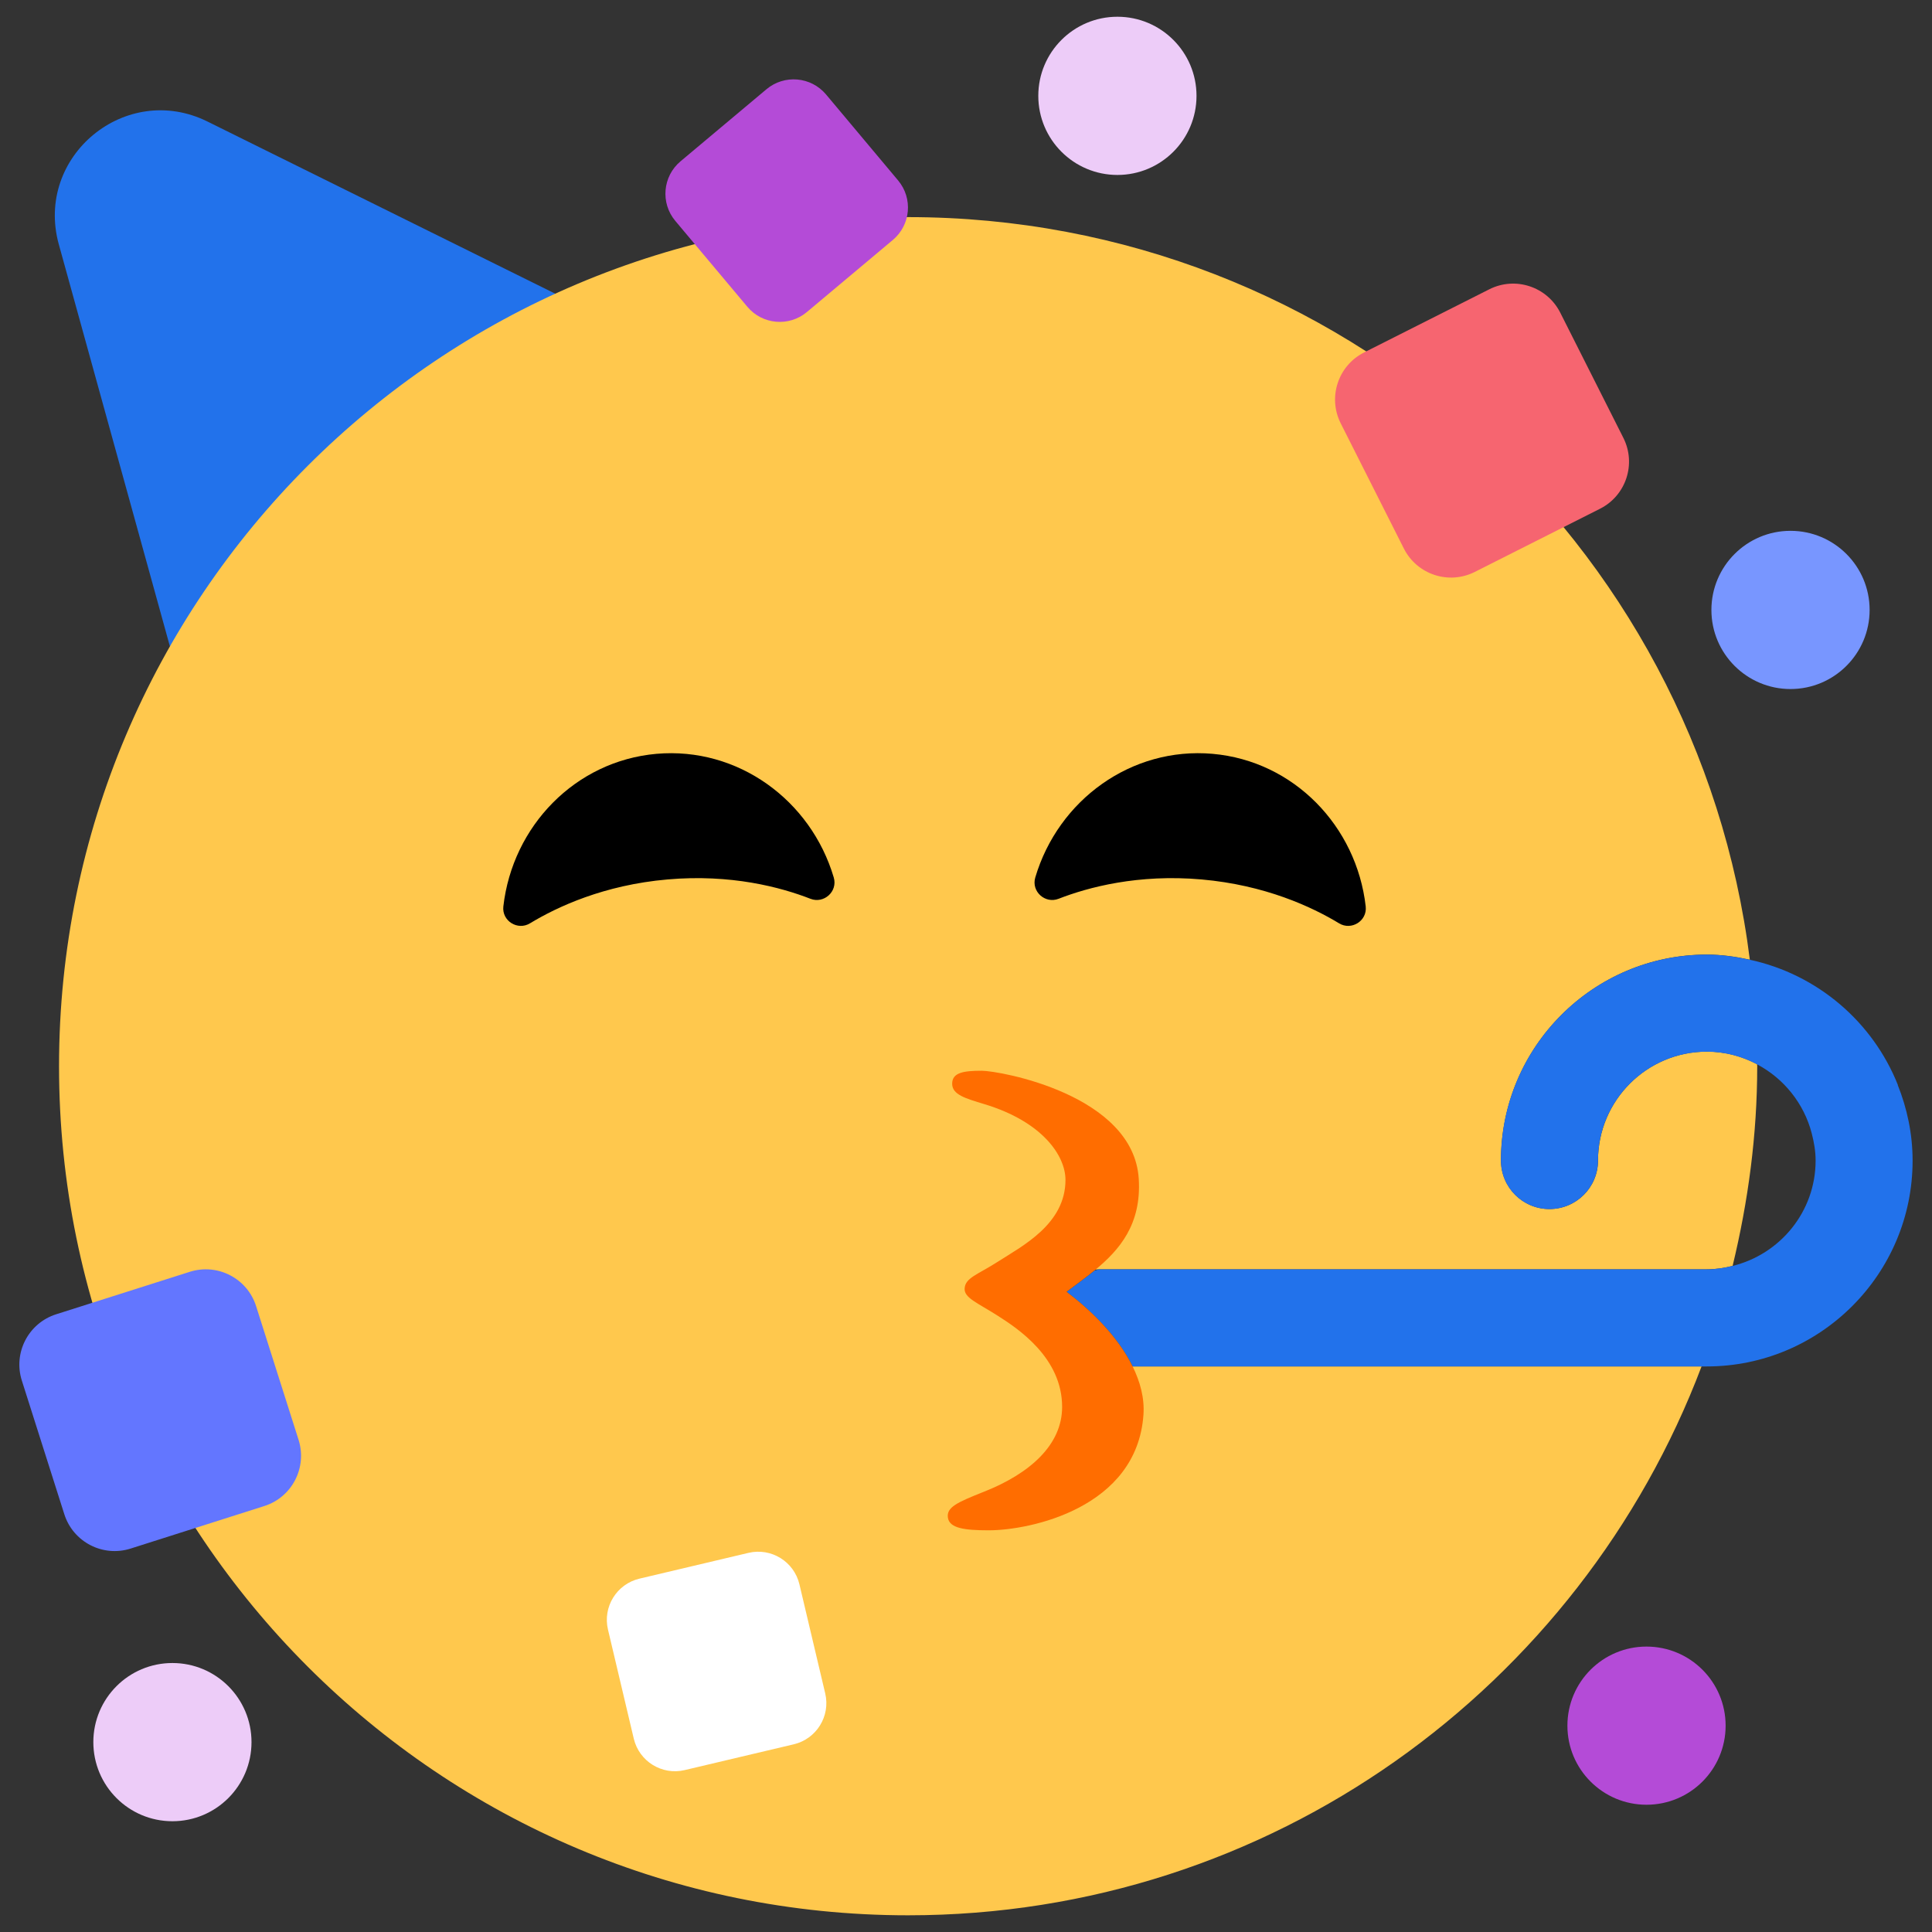 <svg width="45" height="45" viewBox="0 0 45 45" fill="none" xmlns="http://www.w3.org/2000/svg">
<rect x="0" y="0" width="45" height="45" fill="#333333" stroke="none"/>
<g id="Group">
<path id="Vector" d="M1.37 5.692L4.811 18.144L16.41 8.562L4.833 2.831C2.927 1.888 0.803 3.642 1.37 5.693V5.692Z" fill="#2272EB"/>
<path id="Vector_2" d="M31.249 31.826H25.62C24.995 31.826 24.489 31.32 24.489 30.695C24.489 30.07 24.995 29.565 25.62 29.565H39.755C39.964 29.565 40.162 29.533 40.356 29.485C40.717 27.991 40.929 26.438 40.929 24.834C40.929 24.818 40.926 24.804 40.926 24.788C40.576 24.603 40.179 24.494 39.755 24.494C38.358 24.494 37.221 25.631 37.221 27.03C37.221 27.655 36.715 28.161 36.09 28.161C35.465 28.161 34.961 27.655 34.961 27.03C34.961 24.385 37.112 22.234 39.755 22.234C40.101 22.234 40.433 22.283 40.757 22.353C39.535 12.604 31.233 5.057 21.152 5.057C10.229 5.057 1.375 13.912 1.375 24.835C1.375 35.758 10.229 44.611 21.151 44.611C29.609 44.611 36.806 39.292 39.633 31.826H31.249Z" fill="#FFC84D"/>
<path id="Vector_3" d="M20.918 4.202L19.24 2.2C18.89 1.784 18.269 1.729 17.852 2.079L15.851 3.757C15.434 4.107 15.38 4.728 15.729 5.145L17.408 7.146C17.757 7.562 18.379 7.617 18.795 7.267L20.796 5.589C21.213 5.24 21.268 4.618 20.918 4.202Z" fill="#B44BD7"/>
<path id="Vector_4" d="M34.689 6.738L31.773 8.209C31.166 8.515 30.922 9.254 31.228 9.861L32.699 12.777C33.005 13.383 33.745 13.627 34.351 13.321L37.267 11.85C37.874 11.544 38.117 10.805 37.811 10.198L36.341 7.282C36.035 6.676 35.295 6.432 34.689 6.738Z" fill="#F66570"/>
<path id="Vector_5" d="M17.434 36.169L14.893 36.77C14.364 36.896 14.036 37.426 14.161 37.956L14.762 40.497C14.888 41.026 15.418 41.354 15.947 41.229L18.489 40.628C19.018 40.502 19.346 39.972 19.221 39.443L18.62 36.901C18.494 36.372 17.964 36.044 17.434 36.169Z" fill="white"/>
<path id="Vector_6" d="M6.954 33.535L5.965 30.422C5.759 29.775 5.068 29.417 4.42 29.623L1.308 30.612C0.661 30.818 0.303 31.509 0.509 32.157L1.498 35.269C1.704 35.917 2.395 36.275 3.043 36.069L6.155 35.079C6.802 34.874 7.16 34.182 6.954 33.535Z" fill="#6376FF"/>
<path id="Vector_7" d="M44.205 25.27C43.62 23.8 42.33 22.694 40.756 22.354C40.432 22.285 40.1 22.235 39.754 22.235C37.109 22.235 34.959 24.387 34.959 27.031C34.959 27.656 35.465 28.162 36.089 28.162C36.712 28.162 37.22 27.656 37.22 27.031C37.22 25.634 38.356 24.496 39.754 24.496C40.178 24.496 40.575 24.605 40.925 24.79C41.549 25.12 42.02 25.702 42.2 26.403C42.252 26.605 42.289 26.813 42.289 27.031C42.289 28.222 41.462 29.215 40.354 29.486C40.161 29.534 39.961 29.566 39.754 29.566H25.619C25.575 29.566 25.537 29.587 25.494 29.592C25.278 29.768 25.054 29.928 24.842 30.089C25.371 30.488 26.027 31.105 26.381 31.827H39.753C42.398 31.827 44.548 29.676 44.548 27.033C44.548 26.409 44.42 25.817 44.202 25.271L44.205 25.27Z" fill="#2272EB"/>
<path id="Vector_8" d="M26.027 4.075C27.044 4.075 27.869 3.25 27.869 2.232C27.869 1.215 27.044 0.39 26.027 0.39C25.009 0.39 24.184 1.215 24.184 2.232C24.184 3.25 25.009 4.075 26.027 4.075Z" fill="#EDCCF8"/>
<path id="Vector_9" d="M4.016 42.42C5.034 42.42 5.858 41.595 5.858 40.577C5.858 39.56 5.034 38.735 4.016 38.735C2.998 38.735 2.174 39.56 2.174 40.577C2.174 41.595 2.998 42.42 4.016 42.42Z" fill="#EDCCF8"/>
<path id="Vector_10" d="M38.35 42.036C39.368 42.036 40.193 41.212 40.193 40.194C40.193 39.176 39.368 38.352 38.35 38.352C37.333 38.352 36.508 39.176 36.508 40.194C36.508 41.212 37.333 42.036 38.35 42.036Z" fill="#B44BD7"/>
<path id="Vector_11" d="M41.704 16.049C42.722 16.049 43.547 15.224 43.547 14.207C43.547 13.189 42.722 12.364 41.704 12.364C40.687 12.364 39.862 13.189 39.862 14.207C39.862 15.224 40.687 16.049 41.704 16.049Z" fill="#7896FF"/>
<path id="Vector_12" d="M24.843 30.088C25.055 29.927 25.279 29.767 25.495 29.59C26.081 29.111 26.588 28.514 26.524 27.46C26.405 25.494 23.279 24.94 22.867 24.94C22.445 24.94 22.181 24.981 22.178 25.238C22.174 25.495 22.483 25.583 22.926 25.717C24.282 26.126 24.817 26.919 24.817 27.483C24.817 28.512 23.811 29.022 23.239 29.389C22.774 29.688 22.48 29.761 22.468 30.014C22.458 30.231 22.762 30.342 23.236 30.644C23.71 30.945 24.739 31.624 24.739 32.769C24.739 33.654 23.99 34.32 22.924 34.743C22.286 34.996 22.041 35.109 22.079 35.352C22.117 35.594 22.461 35.644 23.028 35.644C23.987 35.644 26.48 35.129 26.633 32.954C26.661 32.56 26.555 32.181 26.381 31.826C26.027 31.103 25.371 30.487 24.843 30.088Z" fill="#FF6D00"/>
<path id="Vector_13" d="M12.346 21.505C12.057 21.682 11.686 21.449 11.724 21.113C11.937 19.243 13.397 17.725 15.291 17.558C17.185 17.393 18.886 18.634 19.42 20.439C19.516 20.764 19.191 21.057 18.876 20.934C18.188 20.666 17.026 20.354 15.547 20.484C14.068 20.613 12.978 21.122 12.346 21.505Z" fill="black"/>
<path id="Vector_14" d="M31.188 21.505C31.477 21.682 31.848 21.449 31.81 21.113C31.597 19.243 30.137 17.725 28.243 17.558C26.349 17.392 24.647 18.634 24.113 20.44C24.018 20.764 24.342 21.057 24.657 20.934C25.346 20.666 26.508 20.354 27.987 20.484C29.465 20.614 30.556 21.122 31.188 21.505Z" fill="black"/>
</g>
</svg>

